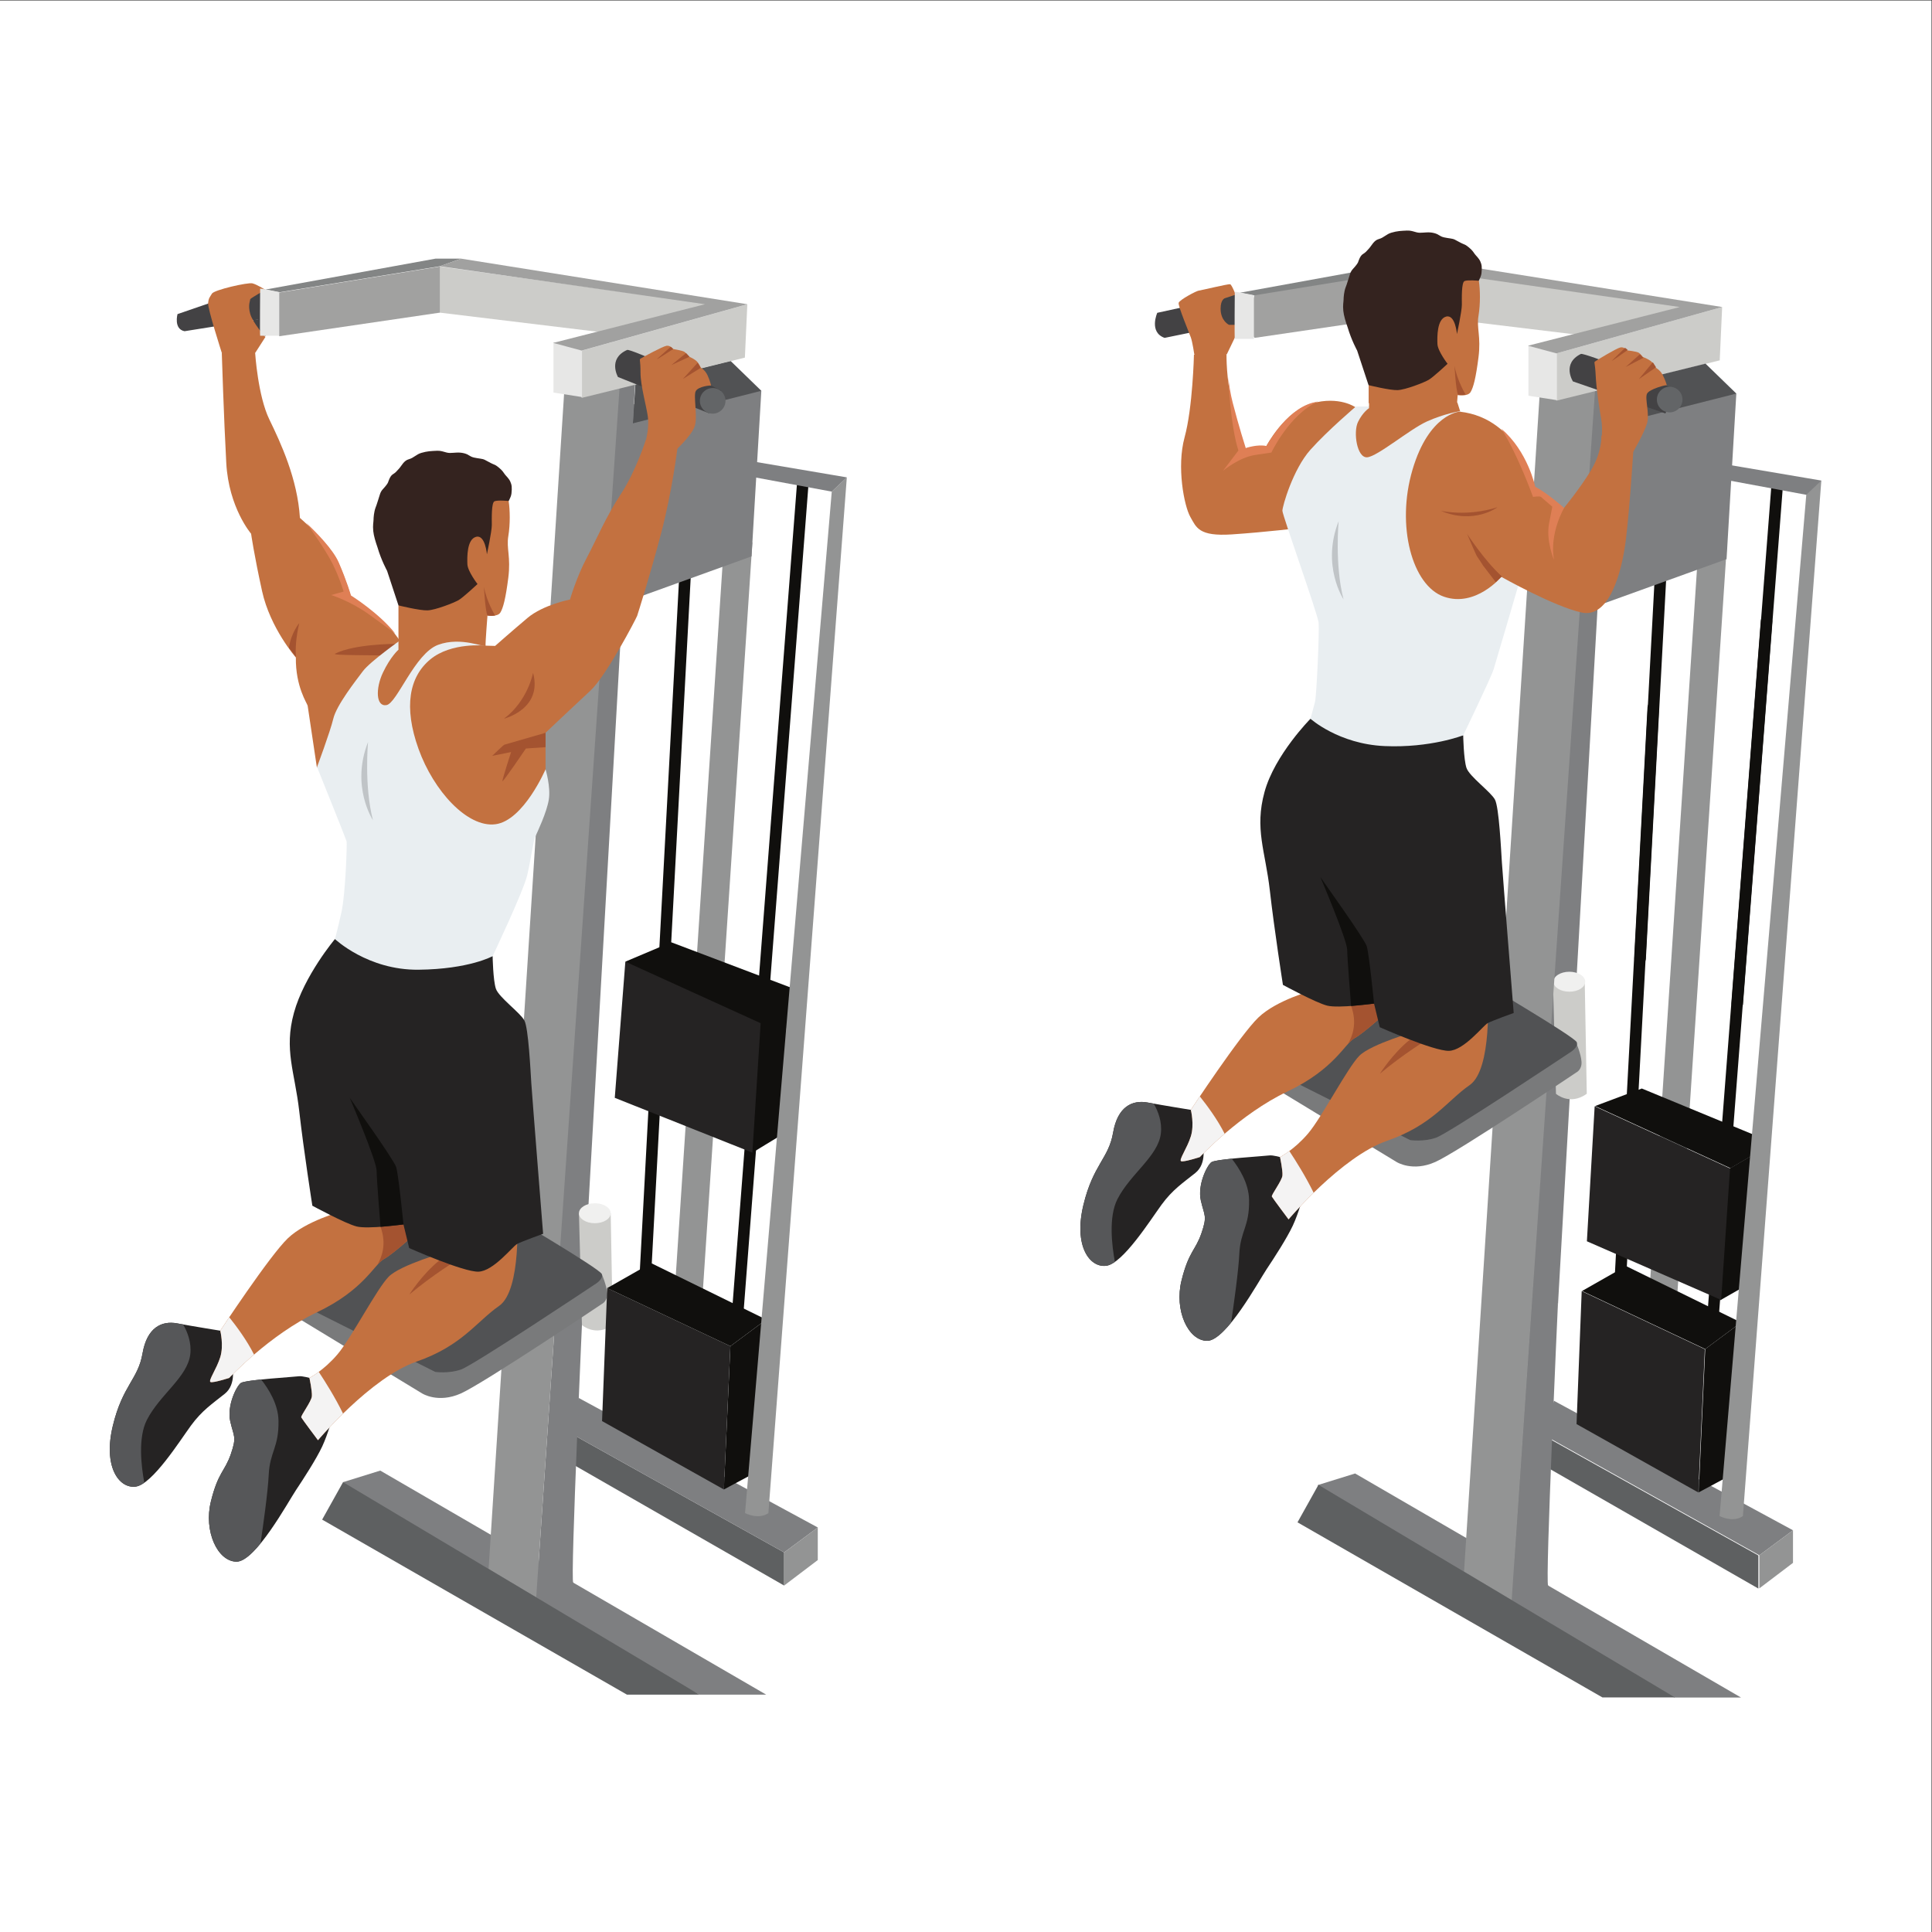 <?xml version="1.0" encoding="UTF-8" standalone="no"?>
<svg
   xmlns:dc="http://purl.org/dc/elements/1.1/"
   xmlns:cc="http://creativecommons.org/ns#"
   xmlns:rdf="http://www.w3.org/1999/02/22-rdf-syntax-ns#"
   xmlns:svg="http://www.w3.org/2000/svg"
   xmlns="http://www.w3.org/2000/svg"
   viewBox="0 0 2666.667 2666.667"
   height="2666.667"
   width="2666.667"
   xml:space="preserve"
   id="svg2"
   version="1.1"><rect x="0" y="0" width="2666.667" height="2666.667" fill="#333333" stroke="none"/><defs
     id="defs6" /><g
     transform="matrix(1.333,0,0,-1.333,0,2666.667)"
     id="g10"><g
       transform="scale(0.1)"
       id="g12"><g
         transform="scale(1.227)"
         id="g14"><path
           id="path16"
           style="fill:#ffffff;fill-opacity:1;fill-rule:nonzero;stroke:none"
           d="M 16300,0 H 0 V 16300 H 16300 V 0" /></g><g
         transform="scale(1.025)"
         id="g18"><path
           id="path20"
           style="fill:#434244;fill-opacity:1;fill-rule:nonzero;stroke:none"
           d="m 2544.75,16226 15.24,58.5 97.19,15.5 24.69,-181 -137.12,107" /></g><g
         transform="scale(1.045)"
         id="g22"><path
           id="path24"
           style="fill:#434244;fill-opacity:1;fill-rule:nonzero;stroke:none"
           d="m 1758.81,16031.1 c 0,0 -40.33,-147.9 69.92,-169.4 l 777.16,123.7 24.21,192.2 c 0,0 -56.47,122.4 -91.44,117 -34.95,-5.4 -779.85,-263.5 -779.85,-263.5" /></g><g
         transform="scale(1.048)"
         id="g26"><path
           id="path28"
           style="fill:#c37140;fill-opacity:1;fill-rule:nonzero;stroke:none"
           d="m 2521.35,15601.7 100.53,156.8 c 0,0 -126,142.1 -150.13,230.5 -24.12,88.5 2.68,134.1 0,142.1 -2.68,8.1 150.13,93.8 150.13,93.8 0,0 -83.11,53.6 -128.68,64.4 -45.57,10.7 -377.98,-64.4 -399.43,-101.9 -21.44,-37.5 -32.17,-40.2 -37.53,-93.8 -5.37,-53.6 135.38,-491.9 135.38,-491.9 0,0 143.41,-95.2 167.55,-95.2 24.12,0 162.18,95.2 162.18,95.2" /></g><g
         transform="scale(1.063)"
         id="g30"><path
           id="path32"
           style="fill:#838585;fill-opacity:1;fill-rule:nonzero;stroke:none"
           d="m 2585.31,15998.7 134.82,-26.5 1564.85,253.8 206.19,74 h -248.48 l -1657.38,-301.3" /></g><g
         transform="scale(1.044)"
         id="g34"><path
           id="path36"
           style="fill:#e7e7e6;fill-opacity:1;fill-rule:nonzero;stroke:none"
           d="m 2580.21,15831.6 c -4.03,12.1 0,468.4 0,468.4 l 52.5,-8.1 137.28,-26.9 v -433.4 h -189.78" /></g><g
         transform="scale(1.058)"
         id="g38"><path
           id="path40"
           style="fill:#ccccc9;fill-opacity:1;fill-rule:nonzero;stroke:none"
           d="m 4023.06,15924.5 c 55.76,-24.1 281.47,-75.9 281.47,-75.9 l 1642.37,-199.2 991.79,219.1 33.84,59.7 -2668,371.8 -281.47,-375.5" /></g><path
         id="path42"
         style="fill:#100f0d;fill-opacity:1;fill-rule:nonzero;stroke:none"
         d="m 6882.81,10047.6 c -1.08,0 -2.16,0 -3.25,0.1 -32.92,1.7 -58.21,29.9 -56.44,62.8 l 217.45,4069.4 c 1.77,33 29.26,58.1 62.82,56.5 32.92,-1.8 58.21,-29.9 56.44,-62.9 l -217.45,-4069.4 c -1.7,-31.8 -28.06,-56.5 -59.57,-56.5" /><path
         id="path44"
         style="fill:#939494;fill-opacity:1;fill-rule:nonzero;stroke:none"
         d="M 7486.98,14236.4 6995.16,6763 l 281.04,-147.7 514.46,7774.5 -303.68,-153.4" /><path
         id="path46"
         style="fill:#7e7f81;fill-opacity:1;fill-rule:nonzero;stroke:none"
         d="m 7562.86,16049.8 320.38,-91.3 -101.17,-1714.3 -1354.61,-489 c 0,0 -124.18,613.1 -109.03,832.4 15.16,219.3 142.76,1101.1 182.1,1191.1 39.35,89.9 1062.33,271.1 1062.33,271.1" /><path
         id="path48"
         style="fill:#5e6061;fill-opacity:1;fill-rule:nonzero;stroke:none"
         d="M 5893.49,4863.7 8119.31,3587.2 v 342.9 L 5893.49,5172.3 v -308.6" /><path
         id="path50"
         style="fill:#515254;fill-opacity:1;fill-rule:nonzero;stroke:none"
         d="m 7564.06,16268.4 319.18,-309.9 -1330.1,-337 26.08,403.8 984.84,243.1" /><path
         id="path52"
         style="fill:#7e7f81;fill-opacity:1;fill-rule:nonzero;stroke:none"
         d="M 5992.71,5529.5 8467.8,4188.7 8119.31,3930.1 5893.49,5172.3 l 99.22,357.2" /><path
         id="path54"
         style="fill:#7e7f81;fill-opacity:1;fill-rule:nonzero;stroke:none"
         d="m 3633.95,4354.5 -81.78,303.5 385.3,119.7 3996.36,-2320.2 h -691.35 l -3608.53,1897" /><path
         id="path56"
         style="fill:#100f0d;fill-opacity:1;fill-rule:nonzero;stroke:none"
         d="m 7495.41,4582.1 365.35,195.6 73.07,1563.7 -370.97,-275.4 -67.45,-1483.9" /><path
         id="path58"
         style="fill:#7e7f81;fill-opacity:1;fill-rule:nonzero;stroke:none"
         d="m 5552.31,3465.3 c 0,0 415.72,133.5 383.34,152.3 -32.38,18.8 101.17,2912.1 101.17,2912.1 L 5743,6262 5552.31,3465.3" /><path
         id="path60"
         style="fill:#7e7f81;fill-opacity:1;fill-rule:nonzero;stroke:none"
         d="m 6579.22,16080.8 -542.4,-9551.1 -413.12,480.6 670.27,9039.5 285.25,31" /><path
         id="path62"
         style="fill:#ccccc9;fill-opacity:1;fill-rule:nonzero;stroke:none"
         d="m 6201.23,7431.8 c -16.86,-8.4 -206.57,10.6 -206.57,10.6 l 31.05,-1157.5 c 0,0 141.8,-126.7 318.85,0 l -21.08,1157.5 -122.25,-10.6" /><path
         id="path64"
         style="fill:#939494;fill-opacity:1;fill-rule:nonzero;stroke:none"
         d="M 5842.91,15958.5 5059.25,3759.3 5552.31,3465.3 5743,6262 l 684.46,9903.1 -584.55,-206.6" /><path
         id="path66"
         style="fill:#797a7b;fill-opacity:1;fill-rule:nonzero;stroke:none"
         d="M 3071.87,6365.4 4370.26,5577 c 0,0 165.7,-106.8 403.24,0 237.53,106.8 1460.5,927.4 1460.5,927.4 0,0 58.56,27.8 52.94,110.9 -5.62,83 -56.2,198.2 -56.2,198.2 L 3588.98,6881 3071.87,6365.4" /><path
         id="path68"
         style="fill:#515254;fill-opacity:1;fill-rule:nonzero;stroke:none"
         d="m 3203.96,6453.8 1302.2,-654 c 0,0 136.6,-20.5 267.34,24.5 130.74,45 1378.55,876.8 1378.55,876.8 0,0 101.17,56.2 78.69,112.4 -22.49,56.3 -978.01,618.3 -978.01,618.3 0,0 -947.02,23.4 -1080.55,-50.1 -133.54,-73.5 -543.85,-433.3 -583.2,-500.7 -39.35,-67.5 -385.02,-427.2 -385.02,-427.2" /><path
         id="path70"
         style="fill:#252323;fill-opacity:1;fill-rule:nonzero;stroke:none"
         d="m 3309.35,5693.1 c -16.86,6.1 -88.53,39.8 -88.53,39.8 0,0 -90.63,27.5 -130.68,21.1 -40.05,-6.3 -550.13,-35.8 -596.51,-69.5 -46.37,-33.7 -145.44,-236.1 -109.6,-396.3 35.83,-160.2 69.55,-156 6.32,-339.3 -63.23,-183.4 -130.68,-184.1 -206.56,-490.5 -75.88,-306.3 67.45,-621 264.17,-623.9 196.73,-2.8 536.79,621.1 615.48,739.2 78.69,118 210.06,320.4 272.25,452.4 62.18,132.1 112.77,323.2 115.58,331.7 2.81,8.4 -141.92,335.3 -141.92,335.3" /><path
         id="path72"
         style="fill:#565759;fill-opacity:1;fill-rule:nonzero;stroke:none"
         d="m 2782.4,4733.9 c 11.24,241.7 106.79,281 101.17,562 -3.39,169.6 -101.93,326.9 -179.58,425 -103.68,-10.8 -192.29,-23.3 -210.36,-36.4 -46.37,-33.7 -145.44,-236.1 -109.6,-396.3 35.83,-160.2 69.55,-156 6.32,-339.3 -63.24,-183.4 -130.68,-184.1 -206.56,-490.5 -75.88,-306.3 67.45,-621 264.17,-623.9 70.83,-1 160.25,79.3 249.36,187.9 26.4,178 76.84,534.4 85.08,711.5" /><g
         transform="scale(1.034)"
         id="g74"><path
           id="path76"
           style="fill:#ccccc9;fill-opacity:1;fill-rule:nonzero;stroke:none"
           d="m 5714.77,15711.7 110.06,124.1 1658.95,464.2 -24.45,-534 -1634.5,-403.5 -110.06,349.2" /></g><path
         id="path78"
         style="fill:#c37140;fill-opacity:1;fill-rule:nonzero;stroke:none"
         d="m 4624.61,7044 c 0,0 -476.37,-134.9 -598.62,-257.2 -122.25,-122.2 -387.83,-636.5 -531.16,-805.1 -143.33,-168.7 -290.87,-244.5 -290.87,-244.5 0,0 29.51,-134.9 25.29,-189.7 -4.22,-54.8 -118.03,-202.4 -109.61,-219.2 8.44,-16.9 172.85,-236.1 172.85,-236.1 0,0 546.77,649.2 1019.54,813.6 472.77,164.4 620.31,413.1 856.38,577.5 236.08,164.4 185.49,948.5 185.49,948.5 L 4624.61,7044" /><path
         id="path80"
         style="fill:#a45330;fill-opacity:1;fill-rule:nonzero;stroke:none"
         d="m 4548.91,6953.4 c -181.89,-147.1 -310.09,-352.3 -310.09,-352.3 246.56,206.3 495.39,358.6 529.12,375.4 22.84,11.5 -29.73,71.2 -66.04,108.6 l -77.29,-41.1 c 0,0 -10.1,-2.9 -27.33,-8 -0.63,-27.4 -14.67,-55.4 -48.37,-82.6" /><path
         id="path82"
         style="fill:#f4f3f3;fill-opacity:1;fill-rule:nonzero;stroke:none"
         d="m 3300.56,5799.8 c -57.47,-42.5 -96.6,-62.6 -96.6,-62.6 0,0 29.51,-134.9 25.29,-189.7 -4.22,-54.8 -118.03,-202.4 -109.61,-219.2 8.44,-16.9 172.84,-236.1 172.84,-236.1 0,0 103.66,123 259.69,275.6 -80.99,165.9 -183.17,328.8 -251.61,432" /><path
         id="path84"
         style="fill:#252323;fill-opacity:1;fill-rule:nonzero;stroke:none"
         d="m 2402.87,5867.9 c 0,0 50.71,-194 -75.75,-295.1 -126.47,-101.2 -236.07,-172.9 -349.89,-328.9 -113.83,-155.9 -400.49,-611.2 -573.32,-632.3 -172.84,-21.1 -337.25,206.6 -236.07,628.1 101.17,421.6 261.36,480.6 307.73,750.4 46.37,269.8 198.13,341.5 358.33,312 160.19,-29.6 446.85,-75.9 446.85,-75.9 0,0 181.27,-59 193.91,-105.4 12.65,-46.4 -71.79,-252.9 -71.79,-252.9" /><path
         id="path86"
         style="fill:#565759;fill-opacity:1;fill-rule:nonzero;stroke:none"
         d="m 1520.54,5301.6 c 134.9,264.1 421.56,444 449.66,680.1 14.31,120.2 -28.41,230.1 -73.8,309.1 -22.17,3.9 -43.26,7.7 -62.5,11.3 -160.19,29.5 -311.96,-42.2 -358.33,-312 -46.37,-269.8 -206.56,-328.8 -307.73,-750.4 -101.18,-421.5 63.23,-649.2 236.07,-628.1 27.6,3.4 58.14,17.9 90.38,40.4 -31.01,166.3 -67.43,466.1 26.25,649.6" /><path
         id="path88"
         style="fill:#c37140;fill-opacity:1;fill-rule:nonzero;stroke:none"
         d="m 3536.99,7461.3 c 0,0 -366.76,-96.9 -556.46,-278.2 -189.7,-181.3 -699.78,-956.9 -699.78,-956.9 0,0 37.94,-151.8 0,-274 -37.94,-122.3 -126.47,-244.5 -101.18,-257.2 25.29,-12.6 193.92,42.2 193.92,42.2 0,0 417.34,446.8 906.34,678.7 489.01,231.8 594.4,497.4 695.58,552.2 101.17,54.8 366.75,299.3 366.75,299.3 0,0 50.59,261.4 -333.03,307.8 -383.62,46.3 -472.14,-113.9 -472.14,-113.9" /><path
         id="path90"
         style="fill:#a45330;fill-opacity:1;fill-rule:nonzero;stroke:none"
         d="m 3940.13,7301.7 c 66.5,-179.8 11.8,-316.7 -32.59,-393.8 25.14,27.8 46.62,48.7 67.87,60.2 101.17,54.8 366.75,299.3 366.75,299.3 0,0 50.59,261.4 -333.03,307.8 -89.2,10.7 -162.26,10.3 -222.15,3.3 59.34,-66.7 109.41,-158.4 153.15,-276.8" /><path
         id="path92"
         style="fill:#f4f3f3;fill-opacity:1;fill-rule:nonzero;stroke:none"
         d="m 2373.64,6365.4 c -56.69,-84.2 -92.89,-139.2 -92.89,-139.2 0,0 37.94,-151.8 0,-274 -37.94,-122.3 -126.47,-244.5 -101.18,-257.2 25.29,-12.6 193.92,42.2 193.92,42.2 0,0 99.14,106 257.16,241.5 -73.01,146.2 -181.13,292.2 -257.01,386.7" /><path
         id="path94"
         style="fill:#252323;fill-opacity:1;fill-rule:nonzero;stroke:none"
         d="m 3468.14,10281.6 c 0,0 -318.98,-379.5 -424.37,-763.1 -105.4,-383.6 8.43,-611.2 54.8,-1020.1 46.37,-408.9 135.68,-978 135.68,-978 0,0 340.68,-185.5 458.71,-215 118.04,-29.6 484.79,21 484.79,21 l 59.02,-244.5 c 0,0 560.67,-248.7 716.65,-244.5 155.98,4.3 354.11,261.4 400.48,286.7 46.37,25.3 269.8,105.4 269.8,105.4 0,0 -113.83,1429.1 -122.25,1559.7 -8.44,130.7 -29.52,569.1 -71.67,649.2 -42.16,80.1 -265.58,240.3 -295.09,328.9 -29.51,88.5 -33.73,337.2 -33.73,337.2 l -1632.82,177.1" /><g
         transform="scale(1.003)"
         id="g96"><path
           id="path98"
           style="fill:#c37140;fill-opacity:1;fill-rule:nonzero;stroke:none"
           d="m 3271.37,12021.9 c 0,0 -91.02,613.4 -95.22,637.2 -4.21,23.8 -126.04,196 -121.84,498.5 0,0 -264.67,302.5 -348.69,684.8 -84.02,382.3 -113.43,593 -113.43,593 0,0 -231.06,268.2 -256.26,730.3 -25.2,462.1 -46.21,1134.3 -46.21,1134.3 h 344.49 c 0,0 28,-441.1 146.33,-684.8 118.34,-243.6 290.57,-613.3 315.79,-1016.6 0,0 315.07,-273.1 399.1,-466.4 84.02,-193.2 126.03,-340.2 126.03,-340.2 0,0 424.31,-264.7 541.94,-529.4 117.63,-264.7 -323.49,-1159.5 -394.9,-1176.3 -71.42,-16.8 -497.13,-64.4 -497.13,-64.4" /></g><path
         id="path100"
         style="fill:#c37140;fill-opacity:1;fill-rule:nonzero;stroke:none"
         d="m 5648.99,12039.4 v 378 c 0,0 299.3,283.9 463.71,435.7 164.41,151.7 476.36,749.7 484.79,775.3 8.43,25.6 134.9,423.3 248.72,856.8 113.82,433.5 168.62,880.3 168.62,880.3 l -324.6,92.8 c 0,0 -105.39,-333.1 -261.36,-569.1 -155.98,-236.1 -248.72,-463.7 -354.11,-661.9 -105.39,-198.1 -172.84,-430 -172.84,-430 0,0 -278.22,-54.8 -438.42,-189.7 -160.19,-134.9 -336.78,-290.8 -336.78,-290.8 l -98.82,2.8 c 0,0 -175.65,153.1 -192.52,165.8 -16.86,12.6 -664.01,-425.8 -743.02,-510.1 -79.01,-84.3 -254.88,-395.5 -209.11,-705.7 45.78,-310.2 -0.59,-609.5 286.07,-757.1 286.66,-147.5 366.76,-252.9 514.3,-269.8 147.55,-16.9 46.38,-88.5 328.82,-33.7 282.44,54.8 345.68,134.9 413.12,210.8 67.45,75.8 223.43,434.2 223.43,434.2 v 185.4" /><path
         id="path102"
         style="fill:#a45330;fill-opacity:1;fill-rule:nonzero;stroke:none"
         d="m 3469.54,13236.7 c -41.65,-20.9 434.03,-12.6 514.3,-21.1 80.26,-8.5 108.52,122.3 108.52,122.3 0,0 -420.47,0 -622.82,-101.2" /><path
         id="path104"
         style="fill:#a45330;fill-opacity:1;fill-rule:nonzero;stroke:none"
         d="m 5096.75,12178.6 c 0,0 116.63,112.4 125.06,115.2 8.43,2.8 427.18,123.6 427.18,123.6 v -148.9 l -203.69,-14.1 c 0,0 -243.16,-359.7 -243.16,-337.2 0,22.5 89.93,300.7 89.93,300.7 l -195.32,-39.3" /><path
         id="path106"
         style="fill:#e9eef1;fill-opacity:1;fill-rule:nonzero;stroke:none"
         d="m 4156.68,13384.2 c 0,0 -323.2,-227.6 -399.08,-328.8 -75.88,-101.2 -272.6,-351.3 -306.33,-491.8 -33.73,-140.5 -168.62,-500.3 -168.62,-500.3 0,0 300.71,-747.5 306.33,-770 5.62,-22.5 -11.24,-545.2 -53.4,-733.5 -42.15,-188.3 -67.44,-278.2 -67.44,-278.2 0,0 340.05,-323.2 865.59,-317.6 525.54,5.6 767.23,140.5 767.23,140.5 0,0 320.39,674.5 358.33,838.9 37.94,164.4 63.23,354.1 84.31,400.5 21.08,46.4 118.04,250.1 139.11,382.2 21.08,132.1 -33.72,313.3 -33.72,313.3 0,0 -227.64,-531.1 -518.52,-569 -290.87,-38 -640.76,345.6 -796.74,779.8 -155.98,434.2 -96.99,746.6 122.25,927.5 219.25,180.8 571.92,141.9 571.92,141.9 0,0 -386.43,267 -470.75,250.1 -84.31,-16.9 -400.47,-185.5 -400.47,-185.5" /><path
         id="path108"
         style="fill:#c37140;fill-opacity:1;fill-rule:nonzero;stroke:none"
         d="m 4125.83,13736.5 v -459.1 c 0,0 -81.57,-70.2 -160.26,-236 -78.69,-165.9 -73.07,-357 36.54,-337.3 109.6,19.7 292.28,534 533.97,623.9 241.69,89.9 494.62,-36.5 491.82,-8.4 -2.82,28.1 19.67,311.9 19.67,311.9 0,0 103.98,-17.5 133.49,30.9 29.51,48.5 54.8,145.5 82.2,360.5 27.4,215 -21.07,303.5 0,430 21.08,126.4 17.57,271.9 3.52,364.6 -14.05,92.8 -51.99,126.5 -111.01,113.8 -59.02,-12.6 -185.49,48.5 -288.77,-105.4 -103.28,-153.8 -522.73,-881 -550.13,-923.2 -27.4,-42.1 -191.04,-166.2 -191.04,-166.2" /><path
         id="path110"
         style="fill:#a45330;fill-opacity:1;fill-rule:nonzero;stroke:none"
         d="m 5011.03,13929.4 c 0,0 12.65,-247.3 36.54,-297.9 0,0 36.05,-7 79.15,0 0,0 -88.99,144.8 -115.69,297.9" /><path
         id="path112"
         style="fill:#c0c4c7;fill-opacity:1;fill-rule:nonzero;stroke:none"
         d="m 3811,12321.9 c 0,0 -42.16,-451.1 50.59,-809.4 0,0 -231.86,349.9 -50.59,809.4" /><path
         id="path114"
         style="fill:#100f0d;fill-opacity:1;fill-rule:nonzero;stroke:none"
         d="m 3621.3,8637.5 c 12.65,-21.1 455.28,-636.6 480.58,-716.7 25.29,-80.1 75.87,-594.4 75.87,-594.4 l -237.62,-24.7 c 0,0 -39.2,478.6 -40.6,582.6 -1.41,104 -278.23,753.2 -278.23,753.2" /><path
         id="path116"
         style="fill:#a45330;fill-opacity:1;fill-rule:nonzero;stroke:none"
         d="m 3064.84,13202.9 c -8.43,71.7 0,206.6 33.73,349.9 0,0 -86.3,-103.1 -106.38,-256 l 72.65,-93.9" /><path
         id="path118"
         style="fill:#df7f55;fill-opacity:1;fill-rule:nonzero;stroke:none"
         d="m 3507.48,14181 c -60.39,138.9 -239.73,318.8 -336.63,409.8 v 0 c 8.55,-8.1 197.51,-272.8 271.29,-420.4 73.77,-147.5 115.93,-290.8 115.93,-290.8 l -128.58,-35.9 c 0,0 196.02,-61.1 387.83,-198.1 127.04,-90.8 224.2,-162.8 275.53,-201.2 -167.47,213.2 -458.9,395.1 -458.9,395.1 0,0 -42.16,147.5 -126.47,341.5" /><path
         id="path120"
         style="fill:#a45330;fill-opacity:1;fill-rule:nonzero;stroke:none"
         d="m 5519.71,13038.5 c 0,0 -53.4,-289.4 -300.71,-474.9 0,0 401.88,98.3 300.71,474.9" /><g
         transform="scale(1.006)"
         id="g122"><path
           id="path124"
           style="fill:#434244;fill-opacity:1;fill-rule:nonzero;stroke:none"
           d="m 6455.07,16283.8 c 36.45,16.2 864.84,-366 864.84,-366 0,0 101.09,-52 101.8,-52.6 0.7,-0.5 -73.85,-132.5 -73.85,-132.5 l -50.3,-100.6 -936.8,373 c 0,0 -108.98,188.6 94.31,278.7" /></g><path
         id="path126"
         style="fill:#5e6061;fill-opacity:1;fill-rule:nonzero;stroke:none"
         d="M 3552.17,4658 3335.69,4270.1 6492.11,2457.5 h 750.37 L 3552.17,4658" /><path
         id="path128"
         style="fill:#939494;fill-opacity:1;fill-rule:nonzero;stroke:none"
         d="m 8119.31,3587.2 348.49,264.2 v 337.3 l -348.49,-258.6 v -342.9" /><path
         id="path130"
         style="fill:#252323;fill-opacity:1;fill-rule:nonzero;stroke:none"
         d="M 6234,5290.3 7495.41,4582.1 7562.86,6066 6287.32,6667.4 6234,5290.3" /><path
         id="path132"
         style="fill:#100f0d;fill-opacity:1;fill-rule:nonzero;stroke:none"
         d="M 6287.32,6667.4 6742.23,6926 7933.83,6341.4 7562.86,6066 6287.32,6667.4" /><g
         transform="scale(1.01)"
         id="g134"><path
           id="path136"
           style="fill:#e7e7e6;fill-opacity:1;fill-rule:nonzero;stroke:none"
           d="m 5674.3,16300 v -517.7 l 292.27,-46 v 484.9 l -292.27,78.8" /></g><g
         transform="scale(1.063)"
         id="g138"><path
           id="path140"
           style="fill:#a1a1a0;fill-opacity:1;fill-rule:nonzero;stroke:none"
           d="m 5388.58,15479.2 1478.95,376.7 -2582.55,370.1 206.19,74 2788.73,-444.1 -1613.76,-451.5 -277.56,74.8" /></g><path
         id="path142"
         style="fill:#100f0d;fill-opacity:1;fill-rule:nonzero;stroke:none"
         d="M 6765.35,9472.2 6618.83,6730.3 c -1.76,-32.9 23.52,-61 56.44,-62.8 1.1,-0.1 2.18,-0.1 3.26,-0.1 31.5,0 57.86,24.7 59.57,56.5 l 146.85,2748.3 h -119.6" /><path
         id="path144"
         style="fill:#100f0d;fill-opacity:1;fill-rule:nonzero;stroke:none"
         d="m 7900.16,9586.7 c -1.53,0 -3.07,0 -4.65,0.2 -32.88,2.5 -57.49,31.2 -54.95,64.1 l 417.34,5417.7 c 2.54,32.9 30.67,57.4 64.14,55 32.88,-2.6 57.49,-31.3 54.95,-64.2 L 7959.65,9641.8 c -2.42,-31.3 -28.58,-55.1 -59.49,-55.1" /><path
         id="path146"
         style="fill:#100f0d;fill-opacity:1;fill-rule:nonzero;stroke:none"
         d="M 7756.37,8717.6 7572.16,6326.3 c -2.54,-32.9 22.07,-61.6 54.95,-64.1 1.58,-0.1 3.12,-0.2 4.65,-0.2 30.91,0 57.07,23.8 59.49,55.1 l 184.91,2400.5 h -119.79" /><path
         id="path148"
         style="fill:#f0f0ef;fill-opacity:1;fill-rule:nonzero;stroke:none"
         d="m 6323.48,7442.4 c 0,-57.1 -73.61,-103.3 -164.41,-103.3 -90.8,0 -164.41,46.2 -164.41,103.3 0,57 73.61,103.2 164.41,103.2 90.8,0 164.41,-46.2 164.41,-103.2" /><g
         transform="scale(1.008)"
         id="g150"><path
           id="path152"
           style="fill:#c37140;fill-opacity:1;fill-rule:nonzero;stroke:none"
           d="m 6638.16,15338 c 0,0 31.38,119.2 16.74,227.9 -14.65,108.8 -75.29,317.9 -75.29,451.8 0,133.8 -14.65,133.8 0,144.3 14.63,10.4 228.66,126.8 267.7,132.4 39.03,5.6 68.31,-33.4 68.31,-33.4 0,0 94.81,-15.4 115.73,-29.3 20.91,-14 40.43,-46 40.43,-46 0,0 72.5,-29.3 96.19,-62.8 23.72,-33.4 30.68,-53 30.68,-53 0,0 43.22,-23.7 68.33,-76.6 25.09,-53 40.43,-114.4 37.63,-108.8 -2.78,5.6 -131.05,-7 -157.54,-55.8 -26.49,-48.8 22.3,-263.5 -11.15,-362.5 -33.47,-99 -214.72,-266.3 -220.3,-266.3 -5.57,0 -92.02,9.8 -133.85,27.9 -41.83,18.1 -143.61,110.2 -143.61,110.2" /></g><path
         id="path154"
         style="fill:#a45330;fill-opacity:1;fill-rule:nonzero;stroke:none"
         d="m 7071.04,16080.8 184.08,115.2 -30.92,53.4 z" /><g
         transform="scale(1.003)"
         id="g156"><path
           id="path158"
           style="fill:#a45330;fill-opacity:1;fill-rule:nonzero;stroke:none"
           d="m 7118.48,16262.7 -187.52,-86.3 151.67,123.6 35.85,-37.3" /></g><g
         transform="scale(1.007)"
         id="g160"><path
           id="path162"
           style="fill:#a45330;fill-opacity:1;fill-rule:nonzero;stroke:none"
           d="m 6922.47,16277.1 c 0,0 -173.06,-112.8 -167.48,-104.6 5.58,8.2 141.88,127.5 141.88,127.5 l 25.6,-22.9" /></g><path
         id="path164"
         style="fill:#100f0d;fill-opacity:1;fill-rule:nonzero;stroke:none"
         d="m 6475.24,10047.6 474.85,200.8 1291.47,-489.6 -37.94,-348.5 -631.64,-207.9 -1096.74,845.2" /><path
         id="path166"
         style="fill:#100f0d;fill-opacity:1;fill-rule:nonzero;stroke:none"
         d="m 7630.31,8415.5 c 22.48,-39.4 160.35,-345.7 160.35,-345.7 l 283.69,172.8 85.88,1344.1 -284.07,-176.4 -245.85,-994.8" /><path
         id="path168"
         style="fill:#252323;fill-opacity:1;fill-rule:nonzero;stroke:none"
         d="m 6475.24,10047.6 -109.6,-1410.1 1425.02,-567.7 85.5,1340.5 -1400.92,637.3" /><path
         id="path170"
         style="fill:#939494;fill-opacity:1;fill-rule:nonzero;stroke:none"
         d="m 7714.62,4337.6 c 0,0 138.87,-72.4 241.69,0 L 8768.51,15062 8612.53,14914.5 7714.62,4337.6" /><path
         id="path172"
         style="fill:#7e7f81;fill-opacity:1;fill-rule:nonzero;stroke:none"
         d="m 8612.53,14914.5 v 0 l -931.64,172.8 143.33,134.9 944.29,-160.2 -155.98,-147.5" /><path
         id="path174"
         style="fill:#636567;fill-opacity:1;fill-rule:nonzero;stroke:none"
         d="m 7512.07,15854.4 c 0,-73.3 -59.37,-132.6 -132.61,-132.6 -73.24,0 -132.61,59.3 -132.61,132.6 0,73.2 59.37,132.6 132.61,132.6 73.24,0 132.61,-59.4 132.61,-132.6" /><g
         transform="scale(1.058)"
         id="g176"><path
           id="path178"
           style="fill:#a1a1a0;fill-opacity:1;fill-rule:nonzero;stroke:none"
           d="m 2732.54,16045.1 v -427.5 l 1571.99,231 v 451.4 l -1571.99,-254.9" /></g><path
         id="path180"
         style="fill:#34231f;fill-opacity:1;fill-rule:nonzero;stroke:none"
         d="m 5283.95,15018.4 c -15.53,33.9 -44.01,57.9 -55.3,73.4 -11.3,15.6 -26.82,42.4 -62.12,70.6 -35.29,28.2 -33.88,25.4 -63.53,38.1 -29.64,12.7 -57.88,31.1 -84.7,43.8 -26.82,12.7 -57.88,11.3 -108.71,22.6 -50.82,11.3 -49.54,30.7 -104.6,44.8 -55.06,14.1 -101.52,3.2 -146.69,3.2 -45.18,0 -76.24,25.4 -135.53,22.6 -59.3,-2.9 -98.12,-3.6 -160.24,-21.9 -54.42,-16.1 -76.94,-51.5 -129.17,-65.7 -52.24,-14.1 -73.41,-66.3 -101.65,-97.4 -28.23,-31 -35.29,-40.9 -64.94,-59.3 -29.65,-18.3 -45.18,-74.8 -49.41,-84.7 -4.24,-9.9 -18.36,-31.2 -50.83,-66.3 -32.47,-35.1 -31.06,-56.5 -54.19,-124.3 -23.14,-67.7 -5.78,-22.5 -23.14,-67.7 -17.35,-45.2 -21.49,-107.3 -21.49,-128.5 0,-21.2 -9.07,-53.4 -2.82,-115.8 4.81,-48.1 23.92,-111.7 43.7,-167.6 38.53,-133.7 99.14,-243.1 99.14,-243.1 l 118.1,-358.7 c 0,0 219.14,-54.4 300.65,-51.6 81.49,2.8 275.41,78.7 323.19,106.8 47.77,28.1 194.84,165.8 194.84,165.8 0,0 -102.1,132.1 -104.91,205.2 -2.81,73.1 -5.62,258.5 89.93,283.8 95.55,25.3 112.41,-181.2 112.41,-181.2 0,0 50.59,237.5 50.59,302.1 0,64.6 -5.62,233.3 28.11,247.3 33.72,14.1 146.14,2.8 146.14,2.8 0,0 3.6,4.1 7.5,13.8 7.86,15.3 19.4,41.1 21.81,63.8 6.6,62.1 3.39,89.4 -12.14,123.3" /><g
         transform="scale(1.057)"
         id="g182"><path
           id="path184"
           style="fill:#a1a1a0;fill-opacity:1;fill-rule:nonzero;stroke:none"
           d="m 12197,15716.1 94.6,-99.7 1574.8,231.4 v 452.2 l -1574.8,-255.4 -94.6,-328.5" /></g><g
         transform="scale(1.072)"
         id="g186"><path
           id="path188"
           style="fill:#ccccc9;fill-opacity:1;fill-rule:nonzero;stroke:none"
           d="m 13388.1,15693.7 c 55.1,-23.8 277.9,-74.9 277.9,-74.9 l 1621.4,-196.6 979.2,216.3 33.4,59 -2634,367 -277.9,-370.8" /></g><g
         transform="scale(1.059)"
         id="g190"><path
           id="path192"
           style="fill:#100f0d;fill-opacity:1;fill-rule:nonzero;stroke:none"
           d="m 16036.7,9462.78 c -1,0 -2,0.03 -3.1,0.08 -31,1.68 -54.9,28.24 -53.2,59.35 l 205.3,3843.89 c 1.7,31.1 27.7,54.9 59.3,53.4 31.2,-1.7 55,-28.3 53.4,-59.4 l -205.5,-3843.92 c -1.6,-30.08 -26.4,-53.4 -56.2,-53.4" /></g><g
         transform="scale(1.133)"
         id="g194"><path
           id="path196"
           style="fill:#100f0d;fill-opacity:1;fill-rule:nonzero;stroke:none"
           d="m 15877,8432.25 c -1.3,0 -2.7,0 -4.1,0.18 -29,2.2 -50.7,27.52 -48.5,56.55 l 368.2,4780.12 c 2.3,29 27.1,50.6 56.7,48.5 29,-2.3 50.7,-27.6 48.4,-56.6 l -368.2,-4780.13 c -2.1,-27.62 -25.2,-48.62 -52.5,-48.62" /></g><g
         transform="scale(1.117)"
         id="g198"><path
           id="path200"
           style="fill:#5e6061;fill-opacity:1;fill-rule:nonzero;stroke:none"
           d="m 14308,4326.02 1992,-1142.36 v 306.87 L 14308,4602.2 v -276.18" /></g><g
         transform="scale(1.139)"
         id="g202"><path
           id="path204"
           style="fill:#7e7f81;fill-opacity:1;fill-rule:nonzero;stroke:none"
           d="m 14126.6,4829.48 2173.4,-1177.47 -305.9,-226.99 -1954.6,1090.8 87.1,313.66" /></g><g
         transform="scale(1.139)"
         id="g206"><path
           id="path208"
           style="fill:#939494;fill-opacity:1;fill-rule:nonzero;stroke:none"
           d="m 15994.1,3123.91 305.9,232 v 296.1 l -305.9,-226.99 v -301.11" /></g><g
         transform="scale(1.157)"
         id="g210"><path
           id="path212"
           style="fill:#7e7f81;fill-opacity:1;fill-rule:nonzero;stroke:none"
           d="m 16230.8,12854.9 -65.6,7.3 -805.1,149.3 123.9,116.6 816,-138.4 -69.2,-134.8" /></g><g
         transform="scale(1.023)"
         id="g214"><path
           id="path216"
           style="fill:#7e7f81;fill-opacity:1;fill-rule:nonzero;stroke:none"
           d="m 16300,15691.1 -530.2,-9336.86 -404,469.83 655.3,8836.73 278.9,30.3" /></g><g
         transform="scale(1.106)"
         id="g218"><path
           id="path220"
           style="fill:#7e7f81;fill-opacity:1;fill-rule:nonzero;stroke:none"
           d="m 12412.4,3910.16 -74,274.4 348.4,108.22 3613.2,-2097.75 h -625.1 l -3262.5,1715.13" /></g><g
         transform="scale(1.008)"
         id="g222"><path
           id="path224"
           style="fill:#ccccc9;fill-opacity:1;fill-rule:nonzero;stroke:none"
           d="m 16157.7,9748.33 c -16.6,-8.43 -204.9,10.42 -204.9,10.42 l 30.8,-1148.34 c 0,0 140.7,-125.8 316.4,0 l -20.9,1148.34 -121.4,-10.42" /></g><g
         transform="scale(1.007)"
         id="g226"><path
           id="path228"
           style="fill:#f0f0ef;fill-opacity:1;fill-rule:nonzero;stroke:none"
           d="m 16300,9771.3 c 0,-56.73 -73.1,-102.63 -163.3,-102.63 -90.2,0 -163.3,45.9 -163.3,102.63 0,56.62 73.1,102.62 163.3,102.62 90.2,0 163.3,-46 163.3,-102.62" /></g><path
         id="path230"
         style="fill:#7e7f81;fill-opacity:1;fill-rule:nonzero;stroke:none"
         d="m 15646.9,3435.6 c 0,0 415.8,133.5 383.4,152.3 -32.4,18.8 101.2,2912.1 101.2,2912.1 l -233.4,619.2 -251.2,-3683.6" /><g
         transform="scale(1.014)"
         id="g232"><path
           id="path234"
           style="fill:#939494;fill-opacity:1;fill-rule:nonzero;stroke:none"
           d="m 15723.3,15714.7 -773.1,-12035.23 486.4,-290.05 188.1,2759.1 675.3,9769.98 -576.7,-203.8" /></g><g
         transform="scale(1.097)"
         id="g236"><path
           id="path238"
           style="fill:#939494;fill-opacity:1;fill-rule:nonzero;stroke:none"
           d="m 16023.2,12947.5 -448.2,-6811.02 256.1,-134.61 468.9,7085.43 -276.8,-139.8" /></g><g
         transform="scale(1.005)"
         id="g240"><path
           id="path242"
           style="fill:#797a7b;fill-opacity:1;fill-rule:nonzero;stroke:none"
           d="m 13096.4,8718.36 1291.5,-784.3 c 0,0 164.8,-106.24 401.1,0 236.3,106.23 1452.7,922.56 1452.7,922.56 0,0 58.3,27.65 52.7,110.21 -5.5,82.66 -55.9,197.25 -55.9,197.25 l -2627.7,67.14 -514.4,-512.86" /></g><g
         transform="scale(1.003)"
         id="g244"><path
           id="path246"
           style="fill:#515254;fill-opacity:1;fill-rule:nonzero;stroke:none"
           d="M 13259.6,8827.46 14558,8175.37 c 0,0 136.2,-20.43 266.5,24.44 130.5,44.76 1374.6,874.22 1374.6,874.22 0,0 100.9,56.04 78.5,112.08 -22.5,56.03 -975.2,616.48 -975.2,616.48 0,0 -944.2,23.23 -1077.4,-50.05 -133.1,-73.29 -542.2,-431.93 -581.5,-499.13 -39.2,-67.3 -383.9,-425.95 -383.9,-425.95" /></g><g
         transform="scale(1.094)"
         id="g248"><path
           id="path250"
           style="fill:#ccccc9;fill-opacity:1;fill-rule:nonzero;stroke:none"
           d="m 14627.8,14824.1 104,117.3 1568.2,438.8 -23.1,-504.8 -1545.1,-381.4 -104,330.1" /></g><g
         transform="scale(1.103)"
         id="g252"><path
           id="path254"
           style="fill:#7e7f81;fill-opacity:1;fill-rule:nonzero;stroke:none"
           d="m 16009.5,14524.9 290.5,-82.7 -91.8,-1554.4 -1228.1,-443.3 c 0,0 -112.6,555.8 -98.9,754.7 13.7,198.9 129.4,998.4 165.1,1079.9 35.7,81.5 963.2,245.8 963.2,245.8" /></g><g
         transform="scale(1.106)"
         id="g256"><path
           id="path258"
           style="fill:#100f0d;fill-opacity:1;fill-rule:nonzero;stroke:none"
           d="m 15903.5,4115.94 330.4,176.84 66.1,1413.78 -335.4,-249 -61.1,-1341.62" /></g><g
         transform="scale(1.083)"
         id="g260"><path
           id="path262"
           style="fill:#252323;fill-opacity:1;fill-rule:nonzero;stroke:none"
           d="m 15073.3,4856.17 1164.4,-653.75 62.3,1369.81 -1177.4,555.17 -49.3,-1271.23" /></g><g
         transform="scale(1.116)"
         id="g264"><path
           id="path266"
           style="fill:#100f0d;fill-opacity:1;fill-rule:nonzero;stroke:none"
           d="m 15865.5,6177 c -0.7,-9.32 94.7,-315.82 94.7,-315.82 l 229.1,130.95 110.7,1238.48 -257.6,-149.85 -176.9,-903.76" /></g><g
         transform="scale(1.103)"
         id="g268"><path
           id="path270"
           style="fill:#515254;fill-opacity:1;fill-rule:nonzero;stroke:none"
           d="m 16010.6,14723.1 289.4,-280.9 -1206,-305.6 23.7,366.1 892.9,220.4" /></g><g
         transform="scale(1.119)"
         id="g272"><path
           id="path274"
           style="fill:#100f0d;fill-opacity:1;fill-rule:nonzero;stroke:none"
           d="m 16269.8,7217.21 -257.1,-149.57 -1252.9,575.22 432.7,162.27 1107.5,-457.3 -30.2,-130.62" /></g><g
         transform="scale(1.106)"
         id="g276"><path
           id="path278"
           style="fill:#100f0d;fill-opacity:1;fill-rule:nonzero;stroke:none"
           d="m 14811.4,6001.3 411.2,233.81 1077.4,-528.55 -335.4,-249 -1153.2,543.74" /></g><path
         id="path280"
         style="fill:#252323;fill-opacity:1;fill-rule:nonzero;stroke:none"
         d="m 13359.3,7979.8 c -16.8,6.1 -88.5,39.8 -88.5,39.8 0,0 -90.6,27.4 -130.7,21.1 -40,-6.3 -550.1,-35.9 -596.5,-69.6 -46.4,-33.7 -145.4,-236.1 -109.6,-396.2 35.8,-160.2 69.6,-156 6.3,-339.4 -63.2,-183.4 -130.6,-184.1 -206.5,-490.4 -75.9,-306.3 67.4,-621.1 264.1,-623.9 196.8,-2.8 536.8,621.1 615.5,739.1 78.7,118 210.1,320.4 272.3,452.5 62.2,132.1 112.7,323.2 115.6,331.6 2.8,8.4 -142,335.4 -142,335.4" /><path
         id="path282"
         style="fill:#252323;fill-opacity:1;fill-rule:nonzero;stroke:none"
         d="m 12452.9,8154.5 c 0,0 50.7,-193.9 -75.8,-295.1 -126.5,-101.2 -236.1,-172.8 -349.9,-328.8 -113.8,-156 -400.5,-611.3 -573.3,-632.3 -172.8,-21.1 -337.2,206.5 -236.1,628.1 101.2,421.5 261.4,480.6 307.8,750.3 46.3,269.8 198.1,341.5 358.3,312 160.2,-29.5 446.8,-75.9 446.8,-75.9 0,0 181.3,-59 193.9,-105.4 12.7,-46.3 -71.7,-252.9 -71.7,-252.9" /><path
         id="path284"
         style="fill:#c37140;fill-opacity:1;fill-rule:nonzero;stroke:none"
         d="m 13587,9748 c 0,0 -366.8,-97 -556.5,-278.2 -189.7,-181.3 -699.8,-957 -699.8,-957 0,0 38,-151.7 0,-274 -37.9,-122.2 -126.4,-244.5 -101.1,-257.1 25.3,-12.7 193.9,42.1 193.9,42.1 0,0 417.3,446.9 906.3,678.7 489,231.9 594.4,497.5 695.6,552.3 101.2,54.8 366.7,299.3 366.7,299.3 0,0 50.6,261.3 -333,307.7 C 13675.5,9908.2 13587,9748 13587,9748" /><path
         id="path286"
         style="fill:#c37140;fill-opacity:1;fill-rule:nonzero;stroke:none"
         d="m 14674.6,9330.6 c 0,0 -476.4,-134.9 -598.6,-257.1 -122.3,-122.3 -387.9,-636.6 -531.2,-805.2 -143.3,-168.6 -290.9,-244.5 -290.9,-244.5 0,0 29.5,-134.9 25.3,-189.7 -4.2,-54.8 -118,-202.3 -109.6,-219.2 8.5,-16.9 172.9,-236.1 172.9,-236.1 0,0 546.7,649.2 1019.5,813.6 472.8,164.4 620.3,413.2 856.4,577.6 236.1,164.4 185.5,948.5 185.5,948.5 l -729.3,-387.9" /><path
         id="path288"
         style="fill:#f4f3f3;fill-opacity:1;fill-rule:nonzero;stroke:none"
         d="m 13350.5,8086.5 c -57.4,-42.5 -96.6,-62.7 -96.6,-62.7 0,0 29.5,-134.9 25.3,-189.7 -4.2,-54.8 -118,-202.3 -109.6,-219.2 8.5,-16.9 172.9,-236.1 172.9,-236.1 0,0 103.6,123.1 259.7,275.6 -81,166 -183.2,328.8 -251.7,432.1" /><path
         id="path290"
         style="fill:#a45330;fill-opacity:1;fill-rule:nonzero;stroke:none"
         d="m 14598.9,9240 c -181.9,-147.1 -310.1,-352.2 -310.1,-352.2 246.6,206.3 495.4,358.5 529.1,375.4 22.9,11.4 -29.7,71.2 -66,108.5 l -77.3,-41.1 c 0,0 -10.1,-2.8 -27.3,-8 -0.7,-27.4 -14.7,-55.3 -48.4,-82.6" /><path
         id="path292"
         style="fill:#f4f3f3;fill-opacity:1;fill-rule:nonzero;stroke:none"
         d="m 12423.6,8652.1 c -56.7,-84.2 -92.9,-139.3 -92.9,-139.3 0,0 38,-151.7 0,-274 -37.9,-122.2 -126.4,-244.5 -101.1,-257.1 25.3,-12.7 193.9,42.1 193.9,42.1 0,0 99.1,106.1 257.1,241.6 -73,146.1 -181.1,292.1 -257,386.7" /><path
         id="path294"
         style="fill:#a45330;fill-opacity:1;fill-rule:nonzero;stroke:none"
         d="m 13990.1,9588.4 c 66.5,-179.9 11.8,-316.7 -32.6,-393.9 25.2,27.9 46.7,48.8 67.9,60.3 101.2,54.8 366.7,299.3 366.7,299.3 0,0 50.6,261.3 -333,307.7 -89.2,10.8 -162.2,10.3 -222.1,3.4 59.3,-66.7 109.4,-158.5 153.1,-276.8" /><path
         id="path296"
         style="fill:#565759;fill-opacity:1;fill-rule:nonzero;stroke:none"
         d="m 11570.5,7588.2 c 134.9,264.2 421.6,444 449.7,680.1 14.3,120.2 -28.4,230.1 -73.8,309.2 -22.2,3.9 -43.3,7.7 -62.5,11.2 -160.2,29.5 -312,-42.2 -358.3,-312 -46.4,-269.7 -206.6,-328.8 -307.8,-750.3 -101.1,-421.6 63.3,-649.2 236.1,-628.1 27.6,3.3 58.1,17.9 90.4,40.4 -31,166.2 -67.5,466.1 26.2,649.5" /><path
         id="path298"
         style="fill:#252323;fill-opacity:1;fill-rule:nonzero;stroke:none"
         d="m 13569.5,12562.6 c 0,0 -370.4,-373.8 -475.7,-757.4 -105.4,-383.6 8.4,-611.3 54.8,-1020.2 46.3,-408.9 135.6,-978 135.6,-978 0,0 340.7,-185.5 458.7,-215 118.1,-29.5 484.8,21.1 484.8,21.1 l 59.1,-244.5 c 0,0 560.6,-248.7 716.6,-244.5 156,4.2 354.1,261.3 400.5,286.6 46.4,25.3 269.8,105.4 269.8,105.4 0,0 -113.8,1429.1 -122.3,1559.8 -8.4,130.7 -29.5,569.1 -71.6,649.2 -42.2,80.1 -265.6,240.3 -295.1,328.8 -29.5,88.5 -33.8,337.3 -33.8,337.3 l -1581.4,171.4" /><path
         id="path300"
         style="fill:#100f0d;fill-opacity:1;fill-rule:nonzero;stroke:none"
         d="m 13671.3,10924.1 c 12.6,-21 455.3,-636.5 480.6,-716.6 25.3,-80.1 75.8,-594.4 75.8,-594.4 l -237.6,-24.7 c 0,0 -39.2,478.6 -40.6,582.5 -1.4,104 -278.2,753.2 -278.2,753.2" /><g
         transform="scale(1.002)"
         id="g302"><path
           id="path304"
           style="fill:#c37140;fill-opacity:1;fill-rule:nonzero;stroke:none"
           d="m 13465.3,14512.7 c 0,0 -395.3,-47.7 -736,-70.1 -340.6,-22.4 -365.8,70.1 -428.9,181.5 -63.1,111.5 -143,515.2 -58.9,822.2 84.2,307 96.7,853.7 96.7,853.7 h 336.4 c 0,0 -4.2,-257.9 59,-503.2 63,-245.4 134.5,-468.3 134.5,-468.3 0,0 122,42.1 214.5,21.1 0,0 193.5,368.7 475.2,447.2 281.7,78.5 447.8,-39.3 447.8,-39.3 0,0 86.3,-403.7 48.4,-563.5 -37.8,-159.8 43.5,-231.3 -175.9,-395.3 -219.4,-164 -412.8,-286 -412.8,-286" /></g><g
         transform="scale(1.038)"
         id="g306"><path
           id="path308"
           style="fill:#434244;fill-opacity:1;fill-rule:nonzero;stroke:none"
           d="m 12221,16300 -676.7,-147.8 c 0,0 -86.5,-193.2 73.1,-250.1 l 644.1,132 -40.5,265.9" /></g><path
         id="path310"
         style="fill:#e9eef1;fill-opacity:1;fill-rule:nonzero;stroke:none"
         d="m 14243.9,15795.5 h -204.5 c 0,0 -288.7,-244.5 -470,-446.8 -181.2,-202.4 -290.8,-586 -290.8,-632.4 0,-46.3 366.7,-1070.7 375.1,-1159.2 8.5,-88.6 -21,-758.8 -37.9,-822.1 -16.9,-63.2 -46.3,-172.4 -46.3,-172.4 0,0 290.8,-261.8 767.2,-282.9 476.3,-21 814.2,111.5 814.2,111.5 0,0 290.2,601 315.5,685.3 25.3,84.3 290.9,982.2 290.9,994.9 0,12.6 -501.6,1601.9 -501.6,1601.9 l -136.8,74.4 -875,47.8" /><path
         id="path312"
         style="fill:#c0c4c7;fill-opacity:1;fill-rule:nonzero;stroke:none"
         d="m 13861,14608.5 c 0,0 -42.2,-451 50.6,-809.3 0,0 -231.9,349.8 -50.6,809.3" /><path
         id="path314"
         style="fill:#565759;fill-opacity:1;fill-rule:nonzero;stroke:none"
         d="m 12832.4,7020.5 c 11.2,241.7 106.8,281 101.2,562.1 -3.4,169.6 -102,326.8 -179.6,424.9 -103.7,-10.7 -192.3,-23.2 -210.4,-36.4 -46.4,-33.7 -145.4,-236.1 -109.6,-396.2 35.8,-160.2 69.6,-156 6.3,-339.4 -63.2,-183.4 -130.6,-184.1 -206.5,-490.4 -75.9,-306.3 67.4,-621.1 264.1,-623.9 70.9,-1 160.3,79.2 249.4,187.8 26.4,178 76.9,534.4 85.1,711.5" /><path
         id="path316"
         style="fill:#c37140;fill-opacity:1;fill-rule:nonzero;stroke:none"
         d="m 14175.8,15834.9 v -56.2 c 0,0 -64,-39.4 -114.5,-143.4 -50.6,-103.9 -11.3,-373.7 95.5,-365.3 106.8,8.4 438.4,289.4 618.3,370.9 179.9,81.5 343.8,106.8 343.8,106.8 l -27.7,87.2 c 0,0 -336.2,176.5 -431.5,183.8 -95.4,7.3 -483.9,-183.8 -483.9,-183.8" /><g
         transform="scale(1.038)"
         id="g318"><path
           id="path320"
           style="fill:#c37140;fill-opacity:1;fill-rule:nonzero;stroke:none"
           d="m 14560.6,15166.2 c 0,0 -304.7,-18.9 -470.2,-579.2 -165.4,-560.3 -3.1,-1157.1 313.7,-1266.7 316.7,-109.6 572.4,197.9 572.4,197.9 0,0 531.9,-299.4 803.8,-356.2 272.1,-56.9 398,397.8 438.5,726.7 40.7,328.9 81.2,990.6 81.2,990.6 l -324.7,48.7 c 0,0 8,-162.4 -105.6,-349.1 -113.7,-186.8 -272.1,-377.6 -272.1,-377.6 0,0 -170.4,150.2 -288.2,211.1 0,0 -141.7,687.5 -748.8,753.8" /></g><path
         id="path322"
         style="fill:#a45330;fill-opacity:1;fill-rule:nonzero;stroke:none"
         d="m 15191,14477.4 c 0,0 177.1,-274.8 359.8,-440.9 l -63.1,-58.8 -130.9,170.9 v 0 c 0,0 -55,86.1 -63.5,96.3 -8.4,10.2 -102.3,232.5 -102.3,232.5" /><path
         id="path324"
         style="fill:#a45330;fill-opacity:1;fill-rule:nonzero;stroke:none"
         d="m 14918.4,14716.3 c 0,0 269.8,-64.6 587.4,36.6 0,0 -242.3,-183.3 -587.4,-36.6" /><path
         id="path326"
         style="fill:#df7f55;fill-opacity:1;fill-rule:nonzero;stroke:none"
         d="m 15873.9,14859.7 c 0,0 67.5,11.2 81.5,0 14.1,-11.3 118.1,-101.2 118.1,-101.2 0,0 0,0 -33.7,-174.2 -33.8,-174.3 50.5,-375.6 50.5,-375.6 -47.7,279.2 105.4,537.1 105.4,537.1 0,0 -177,156 -299.3,219.3 0,0 -75.7,367.3 -351.3,600.4 168.1,-259.3 328.8,-705.8 328.8,-705.8" /><path
         id="path328"
         style="fill:#df7f55;fill-opacity:1;fill-rule:nonzero;stroke:none"
         d="m 12899.2,15365.5 c 0,0 -71.7,223.5 -134.9,469.4 -23.9,92.6 -38.1,187 -46.6,268.8 v 0 c 0,0 21.3,-506.3 105.6,-763.5 l -160.2,-210.7 c 0,0 164.4,139.1 333,164.4 168.6,25.3 168.6,25.3 168.6,25.3 0,0 182.8,389.7 481.8,529 -18.2,-3.6 -36.8,-8 -56,-13.3 -282.4,-78.7 -476.3,-448.3 -476.3,-448.3 -92.8,21.1 -215,-21.1 -215,-21.1" /><g
         transform="scale(1.065)"
         id="g330"><path
           id="path332"
           style="fill:#434244;fill-opacity:1;fill-rule:nonzero;stroke:none"
           d="m 15369.8,15342.7 c 33.7,16.8 831.3,-307.9 831.3,-307.9 0,0 97.5,-44.6 98.2,-45.1 0.7,-0.5 -63.9,-128.2 -63.9,-128.2 l -43.1,-97.1 -899.5,311.4 c 0,0 -110.8,173.2 77,266.9" /></g><g
         transform="scale(1.047)"
         id="g334"><path
           id="path336"
           style="fill:#c37140;fill-opacity:1;fill-rule:nonzero;stroke:none"
           d="m 12133.1,15603.5 c 0,0 96.6,201.3 104.6,217.4 8.1,16.1 0,326.1 0,326.1 0,0 -52.3,144.9 -72.4,149 -20.1,4 -285.8,-60.4 -309.9,-63.1 -24.2,-2.7 -190.7,-91.3 -198.7,-120.8 -8,-29.5 104.7,-297.9 120.8,-343.5 16.1,-45.6 33.5,-165.1 33.5,-165.1 0,0 111.4,-106 124.9,-100.6 13.3,5.4 197.2,100.6 197.2,100.6" /></g><g
         transform="scale(1.04)"
         id="g338"><path
           id="path340"
           style="fill:#434244;fill-opacity:1;fill-rule:nonzero;stroke:none"
           d="m 12196,16266.7 c 0,0 -43.4,-9.5 -43.3,-105.4 0.3,-121.6 83.8,-160 83.8,-160 h 64.8 l -4.1,298.7 -101.2,-33.3" /></g><g
         transform="scale(1.059)"
         id="g342"><path
           id="path344"
           style="fill:#c37140;fill-opacity:1;fill-rule:nonzero;stroke:none"
           d="m 15655.5,14556.4 c 0,0 19.2,134.8 0.6,237.5 -18.7,102.8 -48.2,297.8 -54,425.1 -5.8,127.2 -19.7,126.6 -6.2,137.1 13.4,10.6 211.8,130.6 248.6,137.6 36.9,7 66.4,-28.9 66.4,-28.9 0,0 90.8,-10.4 111.3,-22.8 20.5,-12.3 40.4,-41.9 40.4,-41.9 0,0 70.2,-24.7 94.2,-55.5 24,-30.8 31.5,-49 31.5,-49 0,0 42.1,-20.7 68.3,-69.9 26.1,-49.3 43.4,-107 40.5,-101.8 -3,5.2 -170.1,-35.7 -193.1,-83.2 -23.1,-47.5 27.5,-193.7 0,-289.2 -27.6,-95.6 -141.6,-295 -146.9,-295.2 -5.3,-0.3 -87.9,5.2 -128.4,20.7 -40.6,15.4 -173.2,79.4 -173.2,79.4" /></g><g
         transform="scale(1.052)"
         id="g346"><path
           id="path348"
           style="fill:#a45330;fill-opacity:1;fill-rule:nonzero;stroke:none"
           d="m 16130.2,15283.7 169.8,117.4 -31.8,49.4 -138,-166.8" /></g><g
         transform="scale(1.044)"
         id="g350"><path
           id="path352"
           style="fill:#a45330;fill-opacity:1;fill-rule:nonzero;stroke:none"
           d="m 16300,15613.3 -176.1,-91.1 140.1,125.3 36,-34.2" /></g><g
         transform="scale(1.034)"
         id="g354"><path
           id="path356"
           style="fill:#a45330;fill-opacity:1;fill-rule:nonzero;stroke:none"
           d="m 16300,15843 c 0,0 -163.4,-117.4 -158.2,-109.1 5,8.2 132.3,130.3 132.3,130.3 l 25.9,-21.2" /></g><g
         transform="scale(1.069)"
         id="g358"><path
           id="path360"
           style="fill:#636567;fill-opacity:1;fill-rule:nonzero;stroke:none"
           d="m 16296.9,14849.2 c 3.1,-68.5 -49.9,-126.5 -118.3,-129.7 -68.4,-3.1 -126.4,49.9 -129.6,118.3 -3.1,68.5 49.8,126.5 118.2,129.6 68.5,3.2 126.5,-49.8 129.7,-118.2" /></g><g
         transform="scale(1.064)"
         id="g362"><path
           id="path364"
           style="fill:#5e6061;fill-opacity:1;fill-rule:nonzero;stroke:none"
           d="m 12830.5,4351.44 -203.6,-364.7 2967.6,-1704.17 h 705.5 l -3469.5,2068.87" /></g><g
         transform="scale(1.157)"
         id="g366"><path
           id="path368"
           style="fill:#939494;fill-opacity:1;fill-rule:nonzero;stroke:none"
           d="m 15389.3,3722.53 c 0,0 119.9,-62.56 208.8,0 l 701.9,9267.17 -134.8,-127.5 -775.9,-9139.67" /></g><g
         transform="scale(1.008)"
         id="g370"><path
           id="path372"
           style="fill:#e7e7e6;fill-opacity:1;fill-rule:nonzero;stroke:none"
           d="m 15700.7,16300 v -518.7 l 292.8,-46 v 485.7 l -292.8,79" /></g><g
         transform="scale(1.094)"
         id="g374"><path
           id="path376"
           style="fill:#a1a1a0;fill-opacity:1;fill-rule:nonzero;stroke:none"
           d="m 14462.1,15014.1 1437.1,366.1 -2509.4,359.5 200.3,72 2709.9,-431.5 -1568.2,-438.8 -269.7,72.7" /></g><g
         transform="scale(1.061)"
         id="g378"><path
           id="path380"
           style="fill:#838585;fill-opacity:1;fill-rule:nonzero;stroke:none"
           d="m 12100.7,15998.1 135,-26.4 1567.6,254.2 206.6,74.1 h -249 l -1660.2,-301.9" /></g><g
         transform="scale(1.054)"
         id="g382"><path
           id="path384"
           style="fill:#100f0d;fill-opacity:1;fill-rule:nonzero;stroke:none"
           d="m 16035.4,8111.19 c -1,0 -2,0.09 -3.1,0.09 -31.2,1.71 -55.2,28.38 -53.5,59.69 l 206.4,3861.53 c 1.6,31.2 27.7,55.1 59.6,53.5 31.2,-1.7 55.2,-28.3 53.5,-59.6 L 16092,8164.9 c -1.6,-30.27 -26.7,-53.71 -56.6,-53.71" /></g><g
         transform="scale(1.036)"
         id="g386"><path
           id="path388"
           style="fill:#100f0d;fill-opacity:1;fill-rule:nonzero;stroke:none"
           d="m 16184.5,7402.33 -49.9,-933.8 c -1.7,-31.76 22.7,-58.89 54.5,-60.63 1,-0.1 2.1,-0.1 3.2,-0.1 30.4,0 55.8,23.85 57.4,54.55 l 50.3,939.98 h -115.5" /></g><g
         transform="scale(1.126)"
         id="g390"><path
           id="path392"
           style="fill:#100f0d;fill-opacity:1;fill-rule:nonzero;stroke:none"
           d="m 15874.4,7191.54 c -1.4,0 -2.7,0.09 -4.1,0.18 -29.2,2.22 -51.1,27.69 -48.8,56.9 L 16192,12058 c 2.3,29.2 27.2,50.9 57,48.8 29.1,-2.3 51,-27.7 48.7,-56.9 l -370.5,-4809.45 c -2.1,-27.79 -25.3,-48.91 -52.8,-48.91" /></g><g
         transform="scale(1.098)"
         id="g394"><path
           id="path396"
           style="fill:#100f0d;fill-opacity:1;fill-rule:nonzero;stroke:none"
           d="m 16190.9,6985.55 -96.2,-1249.27 c -2.3,-29.98 20.1,-56.12 50,-58.4 1.4,-0.09 2.9,-0.18 4.3,-0.18 28.1,0 52,21.68 54.2,50.2 l 96.8,1257.65 h -109.1" /></g><g
         transform="scale(1.099)"
         id="g398"><path
           id="path400"
           style="fill:#252323;fill-opacity:1;fill-rule:nonzero;stroke:none"
           d="m 15024.6,7780.01 -73.2,-1272.2 1265.1,-552.52 83.5,1239.17 -1275.4,585.55" /></g><g
         transform="scale(1.042)"
         id="g402"><path
           id="path404"
           style="fill:#e7e7e6;fill-opacity:1;fill-rule:nonzero;stroke:none"
           d="m 12270.3,15830.8 c -4,12.1 0,469.2 0,469.2 l 52.6,-8.1 137.5,-26.9 v -434.2 h -190.1" /></g><g
         transform="scale(1.059)"
         id="g406"><path
           id="path408"
           style="fill:#c37140;fill-opacity:1;fill-rule:nonzero;stroke:none"
           d="m 14246.5,14948.5 c 3.3,44.8 6,78.7 6,78.7 0,0 98.1,-16.6 126,29.2 27.9,45.7 51.7,137.3 77.7,340.2 25.8,203 -20,286.6 0,405.9 19.8,119.4 16.5,256.7 3.3,344.3 -13.3,87.5 -49.1,119.4 -104.8,107.4 -55.8,-11.9 -175.1,45.8 -272.7,-99.5 -97.5,-145.2 -493.4,-831.7 -519.3,-871.5 -25.8,-39.8 -180.4,-156.9 -180.4,-156.9 v -177.8 h 864.2" /></g><path
         id="path410"
         style="fill:#a45330;fill-opacity:1;fill-rule:nonzero;stroke:none"
         d="m 15061,16216.1 c 0,0 12.7,-247.3 36.5,-297.9 0,0 36.1,-7 79.2,0 0,0 -89,144.7 -115.7,297.9" /><g
         transform="scale(1.081)"
         id="g412"><path
           id="path414"
           style="fill:#34231f;fill-opacity:1;fill-rule:nonzero;stroke:none"
           d="m 14179.3,16002.4 c -14.3,31.3 -40.7,53.5 -51.1,67.8 -10.5,14.4 -24.8,39.2 -57.5,65.3 -32.6,26.1 -31.3,23.5 -58.7,35.3 -27.4,11.7 -53.5,28.7 -78.3,40.4 -24.8,11.8 -53.5,10.5 -100.5,20.9 -47,10.5 -45.9,28.4 -96.7,41.5 -51,13 -93.9,2.9 -135.7,2.9 -41.8,0 -70.6,23.5 -125.3,20.9 -54.8,-2.6 -90.8,-3.3 -148.2,-20.3 -50.3,-14.8 -71.1,-47.6 -119.5,-60.6 -48.3,-13.1 -67.9,-61.4 -94,-90.1 -26,-28.8 -32.6,-37.9 -60,-54.9 -27.4,-16.9 -41.8,-69.1 -45.7,-78.3 -3.9,-9.1 -17,-28.9 -47,-61.4 -30,-32.4 -28.7,-52.2 -50.1,-114.8 -21.4,-62.7 -5.3,-20.9 -21.4,-62.7 -16.1,-41.8 -19.9,-99.2 -19.9,-118.8 0,-19.6 -8.4,-49.4 -2.6,-107 4.6,-45.8 23.1,-106.7 42,-159.5 35.7,-121.6 90.3,-220.3 90.3,-220.3 l 109.3,-331.7 c 0,0 202.7,-50.4 278,-47.8 75.4,2.6 254.7,72.8 298.8,98.8 44.2,26 180.2,153.3 180.2,153.3 0,0 -94.4,122.2 -97,189.7 -2.6,67.6 -5.2,239.1 83.2,262.5 88.4,23.4 103.9,-167.6 103.9,-167.6 0,0 46.8,219.6 46.8,279.4 0,59.7 -5.2,215.7 26,228.7 30.2,12.6 128.5,3.2 134.8,2.6 h 0.1 v 0 c 0.1,0 0.3,0 0.3,0 0,0 3.8,4.4 7.8,15.1 7.1,14.4 16.9,36.7 19,56.6 6.1,57.4 3.1,82.7 -11.3,114.1" /></g></g></g></svg>